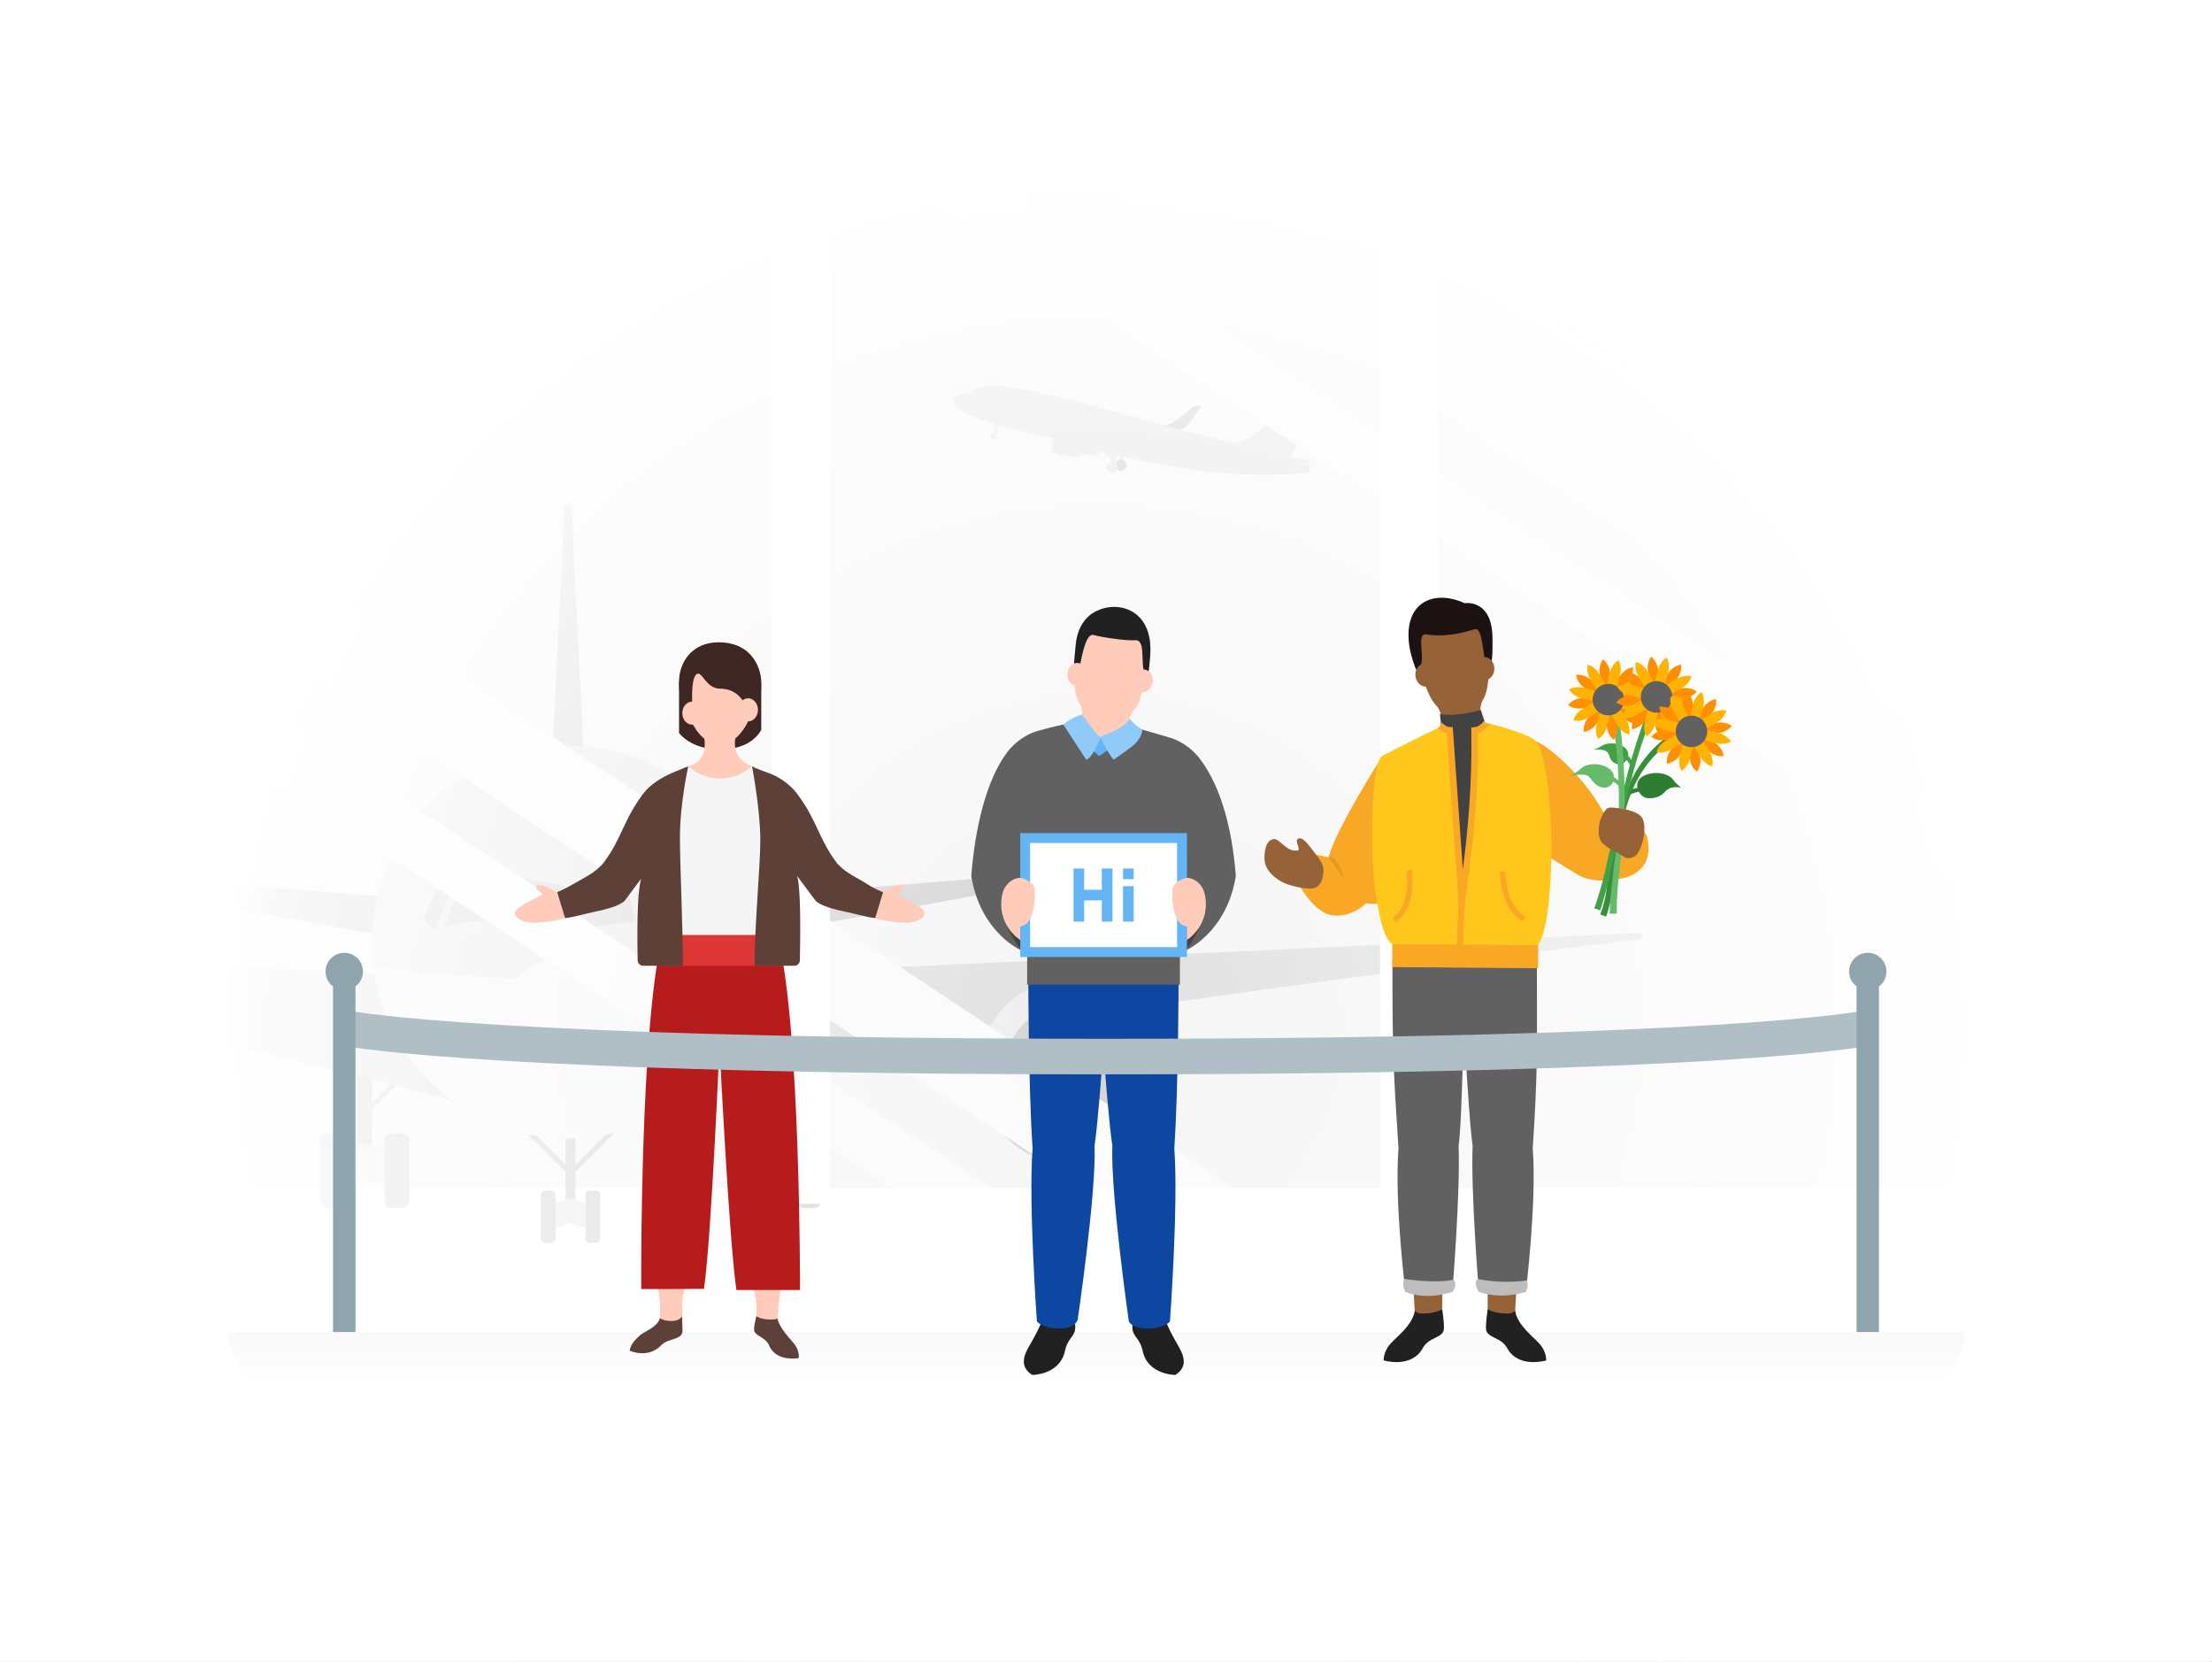 <svg width="747" height="561" viewBox="0 0 747 561" fill="none" xmlns="http://www.w3.org/2000/svg">
<rect x="0" y="0" width="747" height="561" fill="#333333" stroke="none"/>
<g clip-path="url(#clip0)">
<path d="M747 0H0V561H747V0Z" fill="white"/>
<path d="M746.65 0H-0.35V561H746.65V0Z" fill="url(#paint0_radial)"/>
<path d="M746.65 0H-0.35V561H746.65V0Z" fill="white"/>
<path d="M671.943 52.36H74.343V401.115H671.943V52.36Z" fill="#F5F5F5"/>
<path d="M194.328 381.863H190.975V407.042H194.328V381.863Z" fill="#D1D1D1"/>
<path d="M175.972 378.241L174.786 379.428L192.567 397.233L193.752 396.046L175.972 378.241Z" fill="#D1D1D1"/>
<path d="M209.326 378.244L191.546 396.049L192.731 397.236L210.511 379.431L209.326 378.244Z" fill="#D1D1D1"/>
<path d="M199.18 419.631H201.21C202.038 419.631 202.71 418.959 202.71 418.129V403.507C202.71 402.677 202.038 402.005 201.21 402.005H199.18C198.352 402.005 197.68 402.677 197.68 403.507V418.129C197.68 418.959 198.352 419.631 199.18 419.631Z" fill="#D1D1D1"/>
<path d="M184.092 419.631H186.122C186.951 419.631 187.622 418.959 187.622 418.129V403.507C187.622 402.677 186.951 402.005 186.122 402.005H184.092C183.264 402.005 182.593 402.677 182.593 403.507V418.129C182.593 418.959 183.264 419.631 184.092 419.631Z" fill="#D1D1D1"/>
<path d="M187.622 406.202L192.651 404.523L197.68 406.202V414.595L192.651 412.917L187.622 414.595V406.202Z" fill="#EAEAEA"/>
<path d="M264.737 361.719H259.708V386.898H264.737V361.719Z" fill="#D1D1D1"/>
<path d="M245.542 358.098L244.357 359.285L262.138 377.089L263.323 375.902L245.542 358.098Z" fill="#D1D1D1"/>
<path d="M271.427 407.881H274.81C276.19 407.881 277.31 406.761 277.31 405.378V385.204C277.31 383.822 276.191 382.701 274.81 382.701H271.427C270.047 382.701 268.927 383.821 268.927 385.204V405.378C268.927 406.76 270.046 407.881 271.427 407.881Z" fill="#D1D1D1"/>
<path d="M249.633 407.881H253.016C254.396 407.881 255.516 406.761 255.516 405.378V385.204C255.516 383.822 254.397 382.701 253.016 382.701H249.633C248.253 382.701 247.134 383.821 247.134 385.204V405.378C247.134 406.76 248.253 407.881 249.633 407.881Z" fill="#D1D1D1"/>
<path d="M255.516 388.437L262.221 386.059L268.927 388.437V400.327L262.221 397.949L255.516 400.327V388.437Z" fill="#EAEAEA"/>
<path d="M252.21 302.966L365.077 293.784C366.402 293.676 366.657 295.624 365.348 295.861L252.21 316.395V302.966Z" fill="#D2D2D2"/>
<path d="M193.069 171.676L197.68 266.875H185.946L190.558 171.676C190.643 169.913 192.984 169.913 193.069 171.676Z" fill="#D9D9D9"/>
<path d="M553.437 315.014L248.828 328.984C248.817 328.984 248.806 328.989 248.799 328.998L209.495 377.566C209.471 377.596 215.295 370.433 215.339 370.413C212.216 374.237 209.495 377.566 209.495 377.566C209.471 377.596 209.496 377.642 209.534 377.631C212.956 376.658 289.629 354.932 335.145 347.449C371.133 341.532 460.814 329.413 520.596 321.469C522.079 321.272 519.665 321.423 514.192 321.869C529.389 320.123 542.949 318.506 553.625 317.101C554.952 316.927 554.774 314.953 553.437 315.014Z" fill="#E0E0E0"/>
<path d="M125.659 361.718H120.63V386.897H125.659V361.718Z" fill="#D1D1D1"/>
<path d="M139.822 358.093L122.042 375.897L123.227 377.084L141.008 359.28L139.822 358.093Z" fill="#D1D1D1"/>
<path d="M113.94 407.881H110.556C109.176 407.881 108.056 406.761 108.056 405.378V385.204C108.056 383.822 109.175 382.701 110.556 382.701H113.939C115.319 382.701 116.439 383.821 116.439 385.204V405.378C116.439 406.76 115.32 407.881 113.94 407.881Z" fill="#D9D9D9"/>
<path d="M135.733 407.881H132.35C130.97 407.881 129.85 406.761 129.85 405.378V385.204C129.85 383.822 130.969 382.701 132.35 382.701H135.733C137.113 382.701 138.232 383.821 138.232 385.204V405.378C138.232 406.76 137.113 407.881 135.733 407.881Z" fill="#D1D1D1"/>
<path d="M129.85 388.436L123.145 386.059L116.439 388.436V400.327L123.145 397.949L129.85 400.327V388.436Z" fill="#EAEAEA"/>
<path d="M330.527 361.694C358.223 362.813 373.876 361.608 393.314 361.694C393.314 379.056 379.258 393.13 361.92 393.13C344.583 393.13 330.527 379.057 330.527 361.694Z" fill="#D2D2D2"/>
<path d="M330.527 361.695C330.527 344.333 344.583 330.259 361.92 330.259C379.258 330.259 393.314 344.333 393.314 361.695C393.314 366.41 379.258 369.553 361.92 369.553C344.583 369.553 330.527 366.41 330.527 361.695Z" fill="#EEEEEE"/>
<path d="M361.921 384.485C374.491 384.485 384.681 374.281 384.681 361.695C384.681 349.108 374.491 338.904 361.921 338.904C349.35 338.904 339.16 349.108 339.16 361.695C339.16 374.281 349.35 384.485 361.921 384.485Z" fill="#D4D4D4"/>
<path d="M361.92 367.196C364.955 367.196 367.415 364.733 367.415 361.694C367.415 358.656 364.955 356.193 361.92 356.193C358.886 356.193 356.426 358.656 356.426 361.694C356.426 364.733 358.886 367.196 361.92 367.196Z" fill="#B5B5B5"/>
<path d="M132.272 302.966L19.406 293.784C18.08 293.676 17.825 295.624 19.134 295.861L132.272 316.395V302.966Z" fill="#D2D2D2"/>
<path d="M135.654 328.984L-168.955 315.015C-170.292 314.953 -170.469 316.928 -169.141 317.102C-116.512 324.031 6.17 336.113 49.741 343.276C95.257 350.759 165.722 369.441 169.142 370.413C169.18 370.424 175.012 377.598 174.988 377.567L135.683 328.998C135.677 328.99 135.665 328.984 135.654 328.984Z" fill="#E0E0E0"/>
<path d="M159.98 359.199C119.747 343.253 -148.711 319.795 -136.113 321.47C-76.33 329.414 13.352 341.533 49.338 347.45C94.855 354.933 171.528 376.659 174.949 377.632C174.987 377.642 175.013 377.597 174.988 377.567C174.988 377.567 159.98 359.2 159.98 359.199Z" fill="#E0E0E0"/>
<path d="M53.956 361.694C26.26 362.813 10.606 361.608 -8.832 361.694C-8.832 379.056 5.224 393.13 22.562 393.13C39.9 393.13 53.956 379.057 53.956 361.694Z" fill="#D2D2D2"/>
<path d="M53.956 361.695C53.956 344.333 39.9 330.259 22.562 330.259C5.224 330.259 -8.832 344.333 -8.832 361.695C-8.832 366.41 5.224 369.553 22.562 369.553C39.9 369.553 53.956 366.41 53.956 361.695Z" fill="#F6F6F6"/>
<path d="M22.563 384.485C35.133 384.485 45.323 374.281 45.323 361.695C45.323 349.108 35.133 338.904 22.563 338.904C9.993 338.904 -0.197 349.108 -0.197 361.695C-0.197 374.281 9.993 384.485 22.563 384.485Z" fill="#C2C2C2"/>
<path d="M22.563 367.196C25.597 367.196 28.057 364.733 28.057 361.694C28.057 358.656 25.597 356.193 22.563 356.193C19.529 356.193 17.069 358.656 17.069 361.694C17.069 364.733 19.529 367.196 22.563 367.196Z" fill="#CCCCCC"/>
<path d="M125.596 318.074C125.596 281.454 155.242 251.768 191.813 251.768C228.383 251.768 258.03 281.455 258.03 318.074C258.03 320.917 257.851 323.719 257.504 326.466C234.803 341.11 148.71 340.507 126.126 326.511C125.777 323.748 125.596 320.932 125.596 318.074Z" fill="#E9E9E9"/>
<path d="M192.49 297.797C196.948 296.922 222.279 292.055 233.722 292.055L242.104 310.52L236.237 316.396C236.237 316.396 232.884 312.199 220.311 312.199C207.738 312.199 191.812 315.557 191.812 315.557V298.62C191.814 298.218 192.097 297.873 192.49 297.797Z" fill="#D8D8D8"/>
<path d="M191.137 297.797C186.678 296.922 161.347 292.055 149.904 292.055L141.522 310.52L147.39 316.396C147.39 316.396 150.743 312.199 163.316 312.199C175.889 312.199 191.815 315.557 191.815 315.557V298.62C191.814 298.218 191.53 297.873 191.137 297.797Z" fill="#D8D8D8"/>
<path d="M140.67 311.372L146.537 317.247C146.763 317.474 147.069 317.601 147.389 317.601C147.411 317.601 147.432 317.6 147.455 317.599C147.797 317.58 148.114 317.417 148.329 317.148C148.348 317.126 151.66 313.404 163.315 313.404C175.621 313.404 191.406 316.701 191.565 316.735C191.602 316.743 191.638 316.742 191.675 316.745C191.721 316.751 191.767 316.758 191.814 316.758C191.859 316.758 191.904 316.751 191.95 316.745C191.987 316.741 192.025 316.742 192.062 316.734C192.22 316.7 208.014 313.403 220.313 313.403C231.98 313.403 235.268 317.11 235.297 317.147C235.511 317.415 235.829 317.579 236.171 317.598C236.194 317.599 236.215 317.6 236.238 317.6C236.556 317.6 236.862 317.474 237.089 317.246L242.957 311.371C243.312 311.016 243.41 310.477 243.202 310.02L234.819 291.555C234.624 291.124 234.196 290.848 233.723 290.848C222.238 290.848 197.168 295.649 192.258 296.612H192.257C192.1 296.643 191.954 296.697 191.813 296.762C191.672 296.698 191.525 296.643 191.368 296.612H191.367C186.459 295.65 161.391 290.848 149.902 290.848C149.43 290.848 149.001 291.124 148.806 291.555L140.425 310.02C140.217 310.478 140.315 311.017 140.67 311.372ZM193.017 298.921C195.751 298.388 203.085 296.988 211.128 295.714L214.49 311.197C205.618 311.774 196.485 313.417 193.018 314.086V298.921H193.017ZM240.664 310.258L236.704 314.225L228.844 293.476C230.326 293.364 231.713 293.29 232.952 293.268L240.664 310.258ZM220.312 310.993C219.205 310.993 218.072 311.02 216.925 311.068L213.511 295.344C217.9 294.677 222.378 294.074 226.349 293.691L233.798 313.356C231.249 312.18 227.022 310.993 220.312 310.993ZM190.609 314.086C187.141 313.417 178.009 311.773 169.137 311.197L172.499 295.713C180.542 296.988 187.876 298.388 190.61 298.921V314.086H190.609ZM163.315 310.993C156.606 310.993 152.378 312.181 149.828 313.356L157.277 293.691C161.248 294.074 165.726 294.676 170.114 295.344L166.7 311.068C165.555 311.02 164.42 310.993 163.315 310.993ZM142.964 310.258L150.675 293.267C151.915 293.289 153.301 293.364 154.783 293.475L146.924 314.224L142.964 310.258Z" fill="#EAEAEA"/>
<path d="M191.814 330.664C228.385 330.664 257.506 326.466 257.506 326.466C253.386 359.124 225.545 384.379 191.814 384.379C158.098 384.379 130.267 359.147 126.127 326.511C126.127 326.511 155.242 330.664 191.814 330.664Z" fill="#F5F5F5"/>
<path d="M167.505 347.45C167.505 334.007 178.388 323.11 191.813 323.11C205.237 323.11 216.12 334.007 216.12 347.45C216.12 360.892 205.237 371.79 191.813 371.79C180.173 371.79 170.443 363.596 168.062 352.655C167.698 350.978 167.505 349.237 167.505 347.45Z" fill="#F5F5F5"/>
<path d="M405.768 137.116L401.074 143.509C400.784 143.902 400.406 144.222 399.969 144.44L394.087 147.379L390.61 145.028L388.793 143.024C388.793 143.024 392.943 144.732 396.486 142.428C398.843 140.895 401.144 138.907 402.42 137.748C403.086 137.144 403.982 136.866 404.872 136.991L405.768 137.116Z" fill="#C4C4C4"/>
<path d="M435.635 154.585L445.399 135.785L440.802 135.143C439.843 135.009 438.87 135.258 438.092 135.835L422.254 147.6C420.03 149.252 417.184 149.818 414.499 149.139C408.639 147.657 397.385 144.766 384.974 141.337C361.327 134.805 333.808 127.216 329.447 131.297L327.344 132.649C327.344 132.649 322.385 132.85 322.088 134.986C321.79 137.122 322.126 140.745 355.59 148.012L355.009 152.182C355.009 152.182 356.449 154.482 365.105 154.214L365.379 153.359L370.872 153.777L371.297 152.398L373.033 152.757C373.033 152.757 372.998 153.568 373.738 153.827C374.478 154.086 375.039 154.242 375.039 154.242L375.213 156.329L376.336 157.184L376.803 153.828L378.165 154.096L378.257 155.664L378.981 155.765L379.525 154.364C379.525 154.364 399.422 158.529 411.333 159.586C429.226 161.173 442.087 159.547 442.087 159.547L442.429 157.09L440.737 156.627L442.585 155.974C442.585 155.975 440.489 154.503 435.635 154.585Z" fill="#E0E0E0"/>
<path d="M378.483 158.918C379.531 158.918 380.381 158.068 380.381 157.018C380.381 155.969 379.531 155.118 378.483 155.118C377.435 155.118 376.586 155.969 376.586 157.018C376.586 158.068 377.435 158.918 378.483 158.918Z" fill="#C4C4C4"/>
<path d="M335.524 148.4C336.098 148.4 336.563 147.935 336.563 147.361C336.563 146.786 336.098 146.321 335.524 146.321C334.951 146.321 334.486 146.786 334.486 147.361C334.486 147.935 334.951 148.4 335.524 148.4Z" fill="#E0E0E0"/>
<path d="M335.35 146.967L335.956 147.052L338.151 142.441L337.545 142.357L335.35 146.967Z" fill="#E0E0E0"/>
<path d="M335.727 144.971L335.482 145.501L336.94 146.202L337.2 145.679L335.727 144.971Z" fill="#E0E0E0"/>
<path d="M336.283 145.007L336.889 145.092L336.018 142.142L335.412 142.058L336.283 145.007Z" fill="#E0E0E0"/>
<path d="M375.579 159.705C376.626 159.705 377.476 158.854 377.476 157.805C377.476 156.755 376.626 155.905 375.579 155.905C374.531 155.905 373.681 156.755 373.681 157.805C373.681 158.854 374.531 159.705 375.579 159.705Z" fill="#E0E0E0"/>
<path d="M671.943 205.653V261.725L357.457 53.145L357.979 52.36H440.803L671.943 205.653Z" fill="#FAFAFA"/>
<path d="M671.943 282.763L323.841 52.36H289.983L671.943 305.175V282.763Z" fill="#FAFAFA"/>
<path d="M416.619 401.115H365.851L74.343 207.991V174.359L416.619 401.115Z" fill="#FAFAFA"/>
<path d="M334.72 401.115H300.807L74.343 251.459V229.047L334.72 401.115Z" fill="#FAFAFA"/>
<path d="M280.235 47.032H260.626V406.444H280.235V47.032Z" fill="white"/>
<path d="M485.66 47.032H466.051V406.444H485.66V47.032Z" fill="white"/>
<path d="M747 -0.234H0V560.766H747V-0.234Z" fill="url(#paint1_radial)"/>
<path opacity="0.2" d="M663.546 449.735C663.546 460.062 655.174 468.435 644.847 468.435H95.85C85.523 468.435 77.151 460.063 77.151 449.735H663.546Z" fill="url(#paint2_linear)"/>
<path d="M376.374 204.921C376.374 204.921 364.576 204.28 363.265 217.752C361.954 231.225 363.07 235.037 364.667 237.655C365.509 239.036 365.656 240.788 365.083 242.301C364.399 244.108 359.097 244.627 359.097 244.627C355.765 250.187 370.004 259.354 370.004 259.354L385.752 254.636L381.331 245.041C380.97 243.685 381.481 241.424 382.426 240.388C383.638 239.062 384.814 237.251 385.346 234.91C386.657 229.137 388.162 224.832 388.422 221.438C389.372 209.078 382.152 204.915 376.374 204.921Z" fill="#FFCCBC"/>
<path d="M374.877 254.177C374.877 254.177 373.618 255.631 371.17 256.401L368.992 254.423L371.604 248.869L374.877 254.177Z" fill="#64B5F6"/>
<path d="M349.137 411.122C349.137 425.147 351.938 435.549 351.938 440.736C351.938 441.671 351.938 443.541 351.938 443.541V445.411H359.408V440.736C359.408 435.762 364.077 423.321 364.077 413.153" fill="#FFCCBC"/>
<path d="M348.899 452.13C346.964 455.578 345.753 457.382 345.753 459.737C345.753 462.779 348.646 464.227 348.646 464.227C348.646 464.227 357.906 464.227 359.642 456.114C360.64 451.449 363.115 451.479 363.115 448.001C363.115 445.9 361.957 442.206 361.957 442.206C361.957 442.206 360.799 443.366 356.17 443.366C352.697 443.366 352.697 442.206 352.697 442.206C352.697 442.206 353.096 444.657 348.899 452.13Z" fill="#212121"/>
<path d="M395.32 411.122C395.32 425.147 392.52 435.549 392.52 440.736C392.52 441.671 392.52 443.541 392.52 443.541V445.411H385.05V440.736C385.05 435.762 380.381 423.321 380.381 413.153" fill="#FFCCBC"/>
<path d="M396.615 452.13C398.551 455.578 399.762 457.382 399.762 459.737C399.762 462.779 396.868 464.227 396.868 464.227C396.868 464.227 387.608 464.227 385.872 456.114C384.874 451.449 382.4 451.479 382.4 448.001C382.4 445.9 383.557 442.206 383.557 442.206C383.557 442.206 384.715 443.366 389.345 443.366C392.817 443.366 392.817 442.206 392.817 442.206C392.817 442.206 392.419 444.657 396.615 452.13Z" fill="#212121"/>
<path d="M398.003 330.978L372.781 331.023H372.636H372.492L347.27 330.978C347.27 330.978 347.27 366.387 348.714 387.739C347.27 406.011 350.168 446.19 350.168 446.19C350.168 446.19 352.073 448.566 357.626 448.566C363.179 448.566 363.929 445.644 363.929 445.644C363.929 445.644 370.27 402.675 369.627 386.861C370.702 379.933 372.077 361.061 372.582 354.695C373.125 361.132 374.574 379.958 375.646 386.861C375.001 402.675 381.203 446.112 381.203 446.112C381.203 446.112 382.07 448.566 387.623 448.566C393.176 448.566 395.103 446.19 395.103 446.19C395.103 446.19 398.002 406.011 396.558 387.739C398.003 366.387 398.003 330.978 398.003 330.978Z" fill="#0D47A1"/>
<path d="M376.374 204.921C376.374 204.921 364.576 204.28 363.265 217.752C362.963 220.862 362.73 223.457 362.572 225.642C362.35 228.678 364.096 227.629 364.702 224.661C365.632 220.106 366.928 213.666 369.381 214.407C371.779 215.131 380.494 216.43 383.263 216.167C386.687 215.843 385.378 222.199 386.18 226.049C386.573 227.932 387.565 229.157 387.658 228.532C388.068 225.772 388.268 223.446 388.422 221.439C389.372 209.078 382.152 204.915 376.374 204.921Z" fill="#212121"/>
<path d="M389.26 230.539C389.668 228.428 388.534 226.434 386.727 226.084C384.921 225.734 383.126 227.161 382.718 229.271C382.31 231.382 383.444 233.377 385.25 233.727C387.057 234.077 388.852 232.65 389.26 230.539Z" fill="#FFCCBC"/>
<path d="M363.749 231.606C365.589 231.606 367.08 229.863 367.08 227.714C367.08 225.564 365.589 223.821 363.749 223.821C361.909 223.821 360.417 225.564 360.417 227.714C360.417 229.863 361.909 231.606 363.749 231.606Z" fill="#FFCCBC"/>
<path d="M345.026 300.218L351.817 308.286L345.026 320.947C345.026 320.947 338.074 314.325 336.408 311.622C334.533 308.58 336.755 300.218 345.026 300.218Z" fill="#424242"/>
<path d="M400.322 300.218L393.531 308.286L400.322 320.947C400.322 320.947 407.274 314.326 408.94 311.622C410.815 308.58 408.593 300.218 400.322 300.218Z" fill="#424242"/>
<path d="M405.131 256.101C403.077 253.399 399.356 250.285 395.135 249.073C390.592 247.771 381.331 245.041 381.331 245.041C381.331 245.041 380.139 249.484 371.17 255.289C367.645 252.264 359.097 244.627 359.097 244.627C359.097 244.627 354.756 245.547 350.213 246.848C345.993 248.061 342.273 251.175 340.217 253.877C332.932 263.43 329.223 280.022 328.001 295.769C331.133 315.098 345.026 320.947 345.026 320.947C345.026 320.947 331.699 305.033 345.026 300.218L346.881 285.772V332.479H372.121H398.467V285.772L400.321 300.218C413.648 305.033 400.321 320.947 400.321 320.947C400.321 320.947 414.214 315.098 417.346 295.769C416.126 280.022 412.416 265.654 405.131 256.101Z" fill="#616161"/>
<path d="M400.837 281.29H344.537V323.112H400.837V281.29Z" fill="#64B5F6"/>
<path d="M397.505 284.626H347.869V319.776H397.505V284.626Z" fill="white"/>
<path d="M338.503 301.862C339.046 299.288 340.954 297.132 343.507 296.508C343.772 296.444 344.018 296.405 344.23 296.405C345.711 296.405 349.227 297.888 349.413 300.298C349.598 302.707 349.72 311.993 344.537 312.827V317.368C344.537 317.368 336.286 312.359 338.503 301.862Z" fill="#FFCCBC"/>
<path d="M406.845 301.862C406.302 299.288 404.394 297.132 401.841 296.508C401.576 296.444 401.33 296.405 401.118 296.405C399.637 296.405 396.121 297.888 395.935 300.298C395.749 302.707 395.628 311.993 400.811 312.827V317.368C400.811 317.368 409.062 312.359 406.845 301.862Z" fill="#FFCCBC"/>
<path d="M377.454 246.194C376.031 247.08 374.778 247.204 371.604 248.868C372.639 251.348 374.352 254.399 376.038 256.491C376.038 256.491 377.689 255.471 382.184 252.095C385.696 249.457 385.773 246.346 385.773 246.346C385.773 246.346 383.539 245.174 381.404 242.565C381.405 242.567 381.619 243.599 377.454 246.194Z" fill="#90CAF9"/>
<path d="M371.603 248.869C371.603 248.869 369.274 255.721 366.826 256.492C366.826 256.492 361.812 248.893 359.096 244.628C361.812 242.164 365.338 241.294 365.338 241.294C366.822 242.867 369.974 248.018 371.603 248.869Z" fill="#90CAF9"/>
<path d="M366.118 293.232H362.535V311.17H366.118V293.232Z" fill="#64B5F6"/>
<path d="M375.672 293.232H372.089V311.17H375.672V293.232Z" fill="#64B5F6"/>
<path d="M382.837 299.211H379.255V311.17H382.837V299.211Z" fill="#64B5F6"/>
<path d="M382.837 293.232H379.255V296.82H382.837V293.232Z" fill="#64B5F6"/>
<path d="M373.283 300.407H364.923V303.995H373.283V300.407Z" fill="#64B5F6"/>
<path d="M263.48 325.135H222.909V347.383H263.48V325.135Z" fill="#64B5F6"/>
<path d="M220.104 410.889C220.104 424.914 222.904 436.251 222.904 441.437C222.904 442.372 222.904 444.242 222.904 444.242L222.582 447.105L230.374 446.112V440.502C230.374 435.529 235.043 423.088 235.043 412.919" fill="#FFCCBC"/>
<path d="M219.75 448.594C216.777 450.507 217.031 449.824 214.742 452.161C212.72 454.226 212.66 456.049 212.66 456.049C212.66 456.049 218.887 458.92 223.415 454.102C225.617 451.758 230.662 452.489 230.479 449.189C230.351 446.863 230.373 444.32 230.373 444.32C230.373 444.32 229.896 445.906 226.93 446.019C224.537 446.111 222.808 445.09 222.808 445.09C222.808 445.09 222.697 446.698 219.75 448.594Z" fill="#5D4037"/>
<path d="M265.691 410.816C265.691 424.841 263.657 433.977 262.968 440.424C262.869 441.354 262.606 445.138 262.606 445.138L261.061 451.372L255.433 444.36L255.458 441.087C255.458 436.114 250.79 422.738 250.79 412.57" fill="#FFCCBC"/>
<path d="M265.224 450.163C267.056 452.545 268.288 453.486 269.077 455.11C269.974 456.955 269.753 458.508 269.753 458.508C269.753 458.508 262.205 460.056 259.724 454.266C258.407 451.195 254.645 451.191 254.645 448.788C254.645 447.337 255.434 444.359 255.434 444.359C255.434 444.359 256.816 445.511 260.12 445.511C262.597 445.511 262.607 445.138 262.607 445.138C262.607 445.138 262.547 446.685 265.224 450.163Z" fill="#5D4037"/>
<path d="M248.692 435.55C246.16 418.457 242.972 352.545 242.972 352.545C242.972 352.545 240.262 418.073 237.73 435.166L216.552 435.242C216.552 435.242 216.027 345.264 223.901 315.512H262.488C270.363 345.265 270.166 435.55 270.166 435.55H248.692Z" fill="#B71C1C"/>
<path d="M263.48 297.756H222.909V326.071H263.48V297.756Z" fill="#DD3636"/>
<path d="M257.077 230.213V246.363C257.077 246.363 254.301 253.048 243.195 253.048C233.2 253.048 229.313 247.475 229.313 247.475V230.213" fill="#3E2723"/>
<path d="M255.967 231.203C255.967 237.22 251.473 251.342 243.139 251.342C234.255 251.342 230.423 237.22 230.423 231.203C230.423 225.186 236.142 220.308 243.195 220.308C250.249 220.308 255.967 225.186 255.967 231.203Z" fill="#FFCCBC"/>
<path d="M253.974 258.743C245.835 255.506 248.638 248.019 248.638 248.019H237.587C237.587 248.019 240.143 256.71 232.417 258.743C232.417 258.743 236.882 278.033 243.751 278.033C250.619 278.033 253.974 258.743 253.974 258.743Z" fill="#FFCCBC"/>
<path d="M242.64 216.868C233.755 216.868 229.312 223.54 229.312 230.213C229.312 237.285 231.677 241.334 231.677 241.334C231.677 240.556 233.149 239.583 233.754 236.885C233.754 236.885 233.335 228.936 235.237 227.61C237.1 226.311 238.29 232.51 243.194 232.51C250.118 232.51 251.963 238.864 251.963 238.864L252.635 235.773C255.806 236.781 255.827 240.024 255.827 240.777C255.827 240.777 257.077 237.579 257.077 230.213C257.077 226.877 254.856 216.868 242.64 216.868Z" fill="#3E2723"/>
<path d="M233.755 244.67C235.595 244.67 237.087 242.927 237.087 240.778C237.087 238.628 235.595 236.885 233.755 236.885C231.915 236.885 230.423 238.628 230.423 240.778C230.423 242.927 231.915 244.67 233.755 244.67Z" fill="#FFCCBC"/>
<path d="M298.219 301.232C298.219 301.232 304.028 297.675 304.923 298.962C305.664 300.028 303.669 301.193 303.044 301.819C302.419 302.445 312.667 305.866 312.205 308.439C311.784 310.78 308.443 311.699 304.847 311.519C301.477 311.349 297.237 310.772 295.553 309.988C294.35 309.427 298.219 301.232 298.219 301.232Z" fill="#FFCCBC"/>
<path d="M187.935 301.232C187.935 301.232 182.126 297.675 181.232 298.962C180.49 300.028 182.486 301.193 183.11 301.819C183.735 302.445 173.487 305.866 173.949 308.439C174.37 310.78 177.711 311.699 181.307 311.519C184.677 311.349 188.917 310.772 190.601 309.988C191.804 309.427 187.935 301.232 187.935 301.232Z" fill="#FFCCBC"/>
<path d="M253.966 258.744C247.831 264.222 238.557 264.222 232.423 258.744L232.421 258.742L221.665 283.895L224.951 315.665H257.703L263.48 285.41L253.968 258.743C253.968 258.742 253.968 258.742 253.966 258.744Z" fill="#F5F5F5"/>
<path d="M252.635 243.558C254.475 243.558 255.966 241.816 255.966 239.666C255.966 237.516 254.475 235.773 252.635 235.773C250.795 235.773 249.303 237.516 249.303 239.666C249.303 241.816 250.795 243.558 252.635 243.558Z" fill="#FFCCBC"/>
<path d="M232.416 258.744C232.416 258.744 229.619 271.313 229.619 282.67C229.619 293.147 230.711 314.764 230.581 326.07H217.206C216.188 326.07 215.357 325.25 215.338 324.23C214.742 293.566 217.373 295.515 217.373 295.515L210.859 304.261C207.485 306.866 201.748 307.472 196.211 308.918C194.365 309.399 192.541 309.767 190.834 309.986L188.168 301.23C188.168 301.23 190.77 300.132 193.257 298.679C197.425 296.245 200.356 295.071 203.495 291.727C209.958 283.43 210.337 277.002 217.411 267.716C219.41 265.091 223.196 262.565 227.117 260.887C231.257 259.119 232.416 258.744 232.416 258.744Z" fill="#5D4037"/>
<path d="M253.974 258.744C253.974 258.744 256.77 273.36 256.77 283.727C256.77 292.407 254.638 314.764 254.883 326.07H268.252C269.269 326.07 270.099 325.252 270.12 324.233C270.727 294.861 268.879 295.339 268.879 295.339L275.53 304.262C278.904 306.867 284.641 307.473 290.178 308.919C292.024 309.4 293.848 309.767 295.554 309.987L298.22 301.231C298.22 301.231 295.439 300.184 292.904 298.533C289.563 296.356 285.963 294.997 282.894 291.729C276.43 283.432 276.052 277.004 268.978 267.718C266.979 265.093 263.305 262.273 259.272 260.889C255.534 259.607 253.974 258.744 253.974 258.744Z" fill="#5D4037"/>
<path d="M477.836 443.913H487.051V430.783H477.076L477.836 443.913Z" fill="#966338"/>
<path d="M474.001 449.255C471.393 452.065 469.715 453.114 468.521 455.081C467.163 457.32 467.261 459.319 467.261 459.319C467.261 459.319 476.667 462.181 480.505 455.121C482.541 451.374 487.321 451.816 487.605 448.764C487.777 446.921 487.051 442.049 487.051 442.049C487.051 442.049 484.835 443.509 480.324 443.509C478.328 443.509 477.753 442.486 477.753 442.486C477.745 442.487 477.808 445.154 474.001 449.255Z" fill="#212121"/>
<path d="M549.704 296.056C545.14 297.546 537.577 298.201 532.734 295.299C528.136 292.541 522.738 289.105 522.738 289.105C524.337 273.753 521.918 256.172 518.296 250.182C521.286 250.671 535.932 262.103 542.907 277.072C548.149 277.65 555.256 278.796 556.189 282.455C558.511 291.574 552.925 294.988 549.704 296.056Z" fill="#F9A825"/>
<path d="M466.625 255.595C466.625 255.595 450.906 280.288 448.686 289.463L440.911 287.795C440.911 287.795 448.13 292.938 445.909 297.525C443.687 302.113 437.996 297.525 437.996 297.525C437.996 297.525 443.41 308.369 450.074 309.063C456.737 309.758 461.319 305.032 461.319 305.032C461.319 305.032 467.011 306.143 471.315 302.669C475.617 299.194 466.625 255.595 466.625 255.595Z" fill="#F9A825"/>
<path d="M448.798 289.022C448.757 289.172 448.719 289.32 448.685 289.463L453.689 296.567C453.689 296.567 452.829 290.084 448.798 289.022Z" fill="#E39922"/>
<path d="M489.806 206.304C489.806 206.304 502.52 202.269 502.915 215.798C503.319 229.653 502.217 234.005 500.62 236.623C499.778 238.004 499.283 242.552 501.634 244.191C503.218 245.295 511.5 253.353 511.5 253.353C514.832 258.914 496.28 259.354 496.28 259.354L479.107 252.765C479.107 252.765 485.072 247.389 486.511 245.158C487.714 243.294 486.258 239.588 485.312 238.552C484.1 237.225 483.368 236.357 481.945 232.957C479.659 227.497 478.018 222.879 477.757 219.485C476.808 207.125 484.027 206.299 489.806 206.304Z" fill="#966338"/>
<path d="M511.603 443.913H502.388V430.783H512.364L511.603 443.913Z" fill="#966338"/>
<path d="M470.221 324.306L494.385 319.902L519.015 324.306C519.015 354.155 519.378 360.851 517.613 387.739C519.015 406.011 515.266 436.181 515.266 436.181C515.266 436.181 512.602 434.647 507.211 434.647C501.82 434.647 499.415 436.181 499.415 436.181C499.415 436.181 496.682 402.675 497.308 386.86C496.263 379.933 494.928 355.5 494.438 349.134C493.912 355.57 493.615 379.957 492.574 386.86C493.199 402.674 490.466 436.181 490.466 436.181C490.466 436.181 488.062 434.647 482.67 434.647C477.279 434.647 474.615 436.181 474.615 436.181C474.615 436.181 470.867 406.011 472.268 387.739C470.502 360.851 470.221 354.154 470.221 324.306Z" fill="#616161"/>
<path d="M494.63 203.663C494.63 203.663 504.064 202.032 504.025 215.798C504.017 218.923 504.089 221.868 503.609 223.688C502.832 226.63 502.084 225.674 501.478 222.707C500.548 218.152 500.362 211.712 497.91 212.453C495.512 213.177 488.974 215.344 481.807 214.213C478.409 213.677 480.802 220.245 480.001 224.095C479.609 225.978 478.866 227.109 478.524 226.578C477.674 225.259 476.499 221.185 476.134 219.205C473.273 203.72 483.758 198.694 494.63 203.663Z" fill="#1B1211"/>
<path d="M482.06 231.798C483.867 231.448 485 229.453 484.593 227.343C484.185 225.232 482.39 223.805 480.583 224.155C478.777 224.505 477.643 226.5 478.051 228.61C478.458 230.721 480.254 232.148 482.06 231.798Z" fill="#966338"/>
<path d="M501.32 229.653C503.16 229.653 504.652 227.91 504.652 225.76C504.652 223.611 503.16 221.868 501.32 221.868C499.48 221.868 497.989 223.611 497.989 225.76C497.989 227.91 499.48 229.653 501.32 229.653Z" fill="#966338"/>
<path d="M515.438 449.255C518.046 452.065 519.724 453.114 520.919 455.081C522.276 457.32 522.179 459.319 522.179 459.319C522.179 459.319 512.773 462.181 508.935 455.121C506.898 451.374 502.119 451.816 501.835 448.764C501.663 446.921 502.388 442.049 502.388 442.049C502.388 442.049 504.605 443.509 509.116 443.509C511.111 443.509 511.687 442.486 511.687 442.486C511.695 442.487 511.632 445.154 515.438 449.255Z" fill="#212121"/>
<path d="M501.637 244.187C501.637 244.187 501.581 244.933 501.481 246.267C500.648 256.954 496.805 305.364 494.939 310.99C494.939 310.99 494.761 310.412 494.462 309.356C494.006 307.754 493.251 305.063 492.34 301.671C488.042 285.457 480.39 253.129 485.732 245.955C485.954 245.633 486.22 245.366 486.51 245.155L486.544 243.654L486.252 241.057C489.529 241.78 494.882 241.113 500.09 239.723L501.248 243.309L501.637 244.187Z" fill="#424242"/>
<path d="M523.935 286.215C523.892 295.979 523.16 313.69 519.406 319.131V324.692L470.218 324.303V318.743C466.427 317.026 464.542 302.128 463.988 296.757C462.821 285.258 463.052 257.087 466.965 255.098C471.555 252.765 476.423 250.209 485.589 245.824C485.928 245.661 486.2 245.39 486.511 245.156C486.511 245.156 487.521 246.602 489.565 246.59L493.663 304.463C493.663 304.463 498.728 289.75 497.984 246.646C500.904 246.412 501.637 244.188 501.637 244.188C501.637 244.188 502.237 244.265 503.203 244.41C506.169 244.855 518.543 248.834 518.297 250.182C521.286 250.672 524.007 270.147 523.935 286.215Z" fill="#FFC71C"/>
<path d="M503.203 244.41C502.826 244.933 502.248 245.633 501.482 246.267C500.815 246.812 500.016 247.301 499.105 247.557C499.427 270.622 496.74 290.15 495.129 301.871L494.762 304.573L494.463 309.355L493.874 323.256L491.664 323.267C491.664 323.267 492.249 312.946 492.542 304.428L492.342 301.669L488.521 247.555C487.432 247.266 486.456 246.576 485.734 245.954C485.679 245.898 485.634 245.865 485.589 245.82C485.9 245.609 486.2 245.386 486.511 245.152L486.544 243.651C487.211 244.351 488.521 245.519 489.554 245.475H490.598L494.007 293.583C495.562 281.484 497.195 265.459 496.873 246.654L496.85 245.609L497.894 245.531C499.405 245.409 500.604 244.152 501.248 243.307L501.637 244.186C501.637 244.187 502.237 244.266 503.203 244.41Z" fill="#F9A825"/>
<path d="M514.426 311.076C506.584 307.298 506.493 294.773 506.493 294.242L508.361 294.241C508.361 294.36 508.453 306.124 515.236 309.39L514.426 311.076Z" fill="#F9A825"/>
<path d="M471.356 311.454L470.317 309.9C476.568 305.704 474.995 294.046 474.977 293.929L476.826 293.665C476.901 294.191 478.585 306.601 471.356 311.454Z" fill="#F9A825"/>
<path d="M470.218 318.742V326.526L519.407 326.916V319.131" fill="#F9A825"/>
<path d="M444.445 288.553C446.53 291.23 447.266 292.811 446.834 295.304C446.53 297.059 445.866 300.217 442.118 300.028C439.725 299.906 436.764 299.359 433.955 298.251C432.474 297.667 427.657 294.993 427.112 290.864C426.797 288.481 427.181 283.306 430.38 283.306C432.263 283.306 434.581 287.81 438.219 287.118C439.543 286.867 436.941 283.87 438.396 283.161C440.03 282.364 442.034 285.457 444.445 288.553Z" fill="#966338"/>
<path d="M490.466 436.181C490.466 436.181 482.169 439.263 474.615 436.181C473.24 433.888 474.22 431.8 474.22 431.8C474.22 431.8 484.287 433.464 490.921 432.074C492.442 433.818 490.466 436.181 490.466 436.181Z" fill="#BDBDBD"/>
<path d="M515.267 436.181C506.123 438.984 499.415 436.181 499.415 436.181C499.415 436.181 497.426 433.476 498.932 431.8C507.982 433.653 515.618 432.322 515.618 432.322C515.618 432.322 516.465 433.98 515.267 436.181Z" fill="#BDBDBD"/>
<path d="M550.727 259.034L552.025 258.663C551.118 255.49 547.799 253.71 547.658 253.637L547.029 254.832C547.058 254.847 549.981 256.424 550.727 259.034Z" fill="#43A047"/>
<path d="M538.027 253.122C538.027 253.122 539.45 252.79 540.973 251.796C542.496 250.802 546.166 250.471 548.647 252.362C551.173 254.288 549.356 258.024 546.972 258.024C544.58 258.024 543.72 256.238 543.388 255.045C543.058 253.852 542.363 252.791 538.027 253.122Z" fill="#43A047"/>
<path d="M567.789 265.972C567.789 265.972 565.984 264.693 565.038 263.271C563.392 260.796 557.7 260.126 554.476 262.325C551.193 264.563 553.564 269.348 556.542 269.507C559.53 269.666 561.274 268.467 562.291 267.299C563.462 265.955 565.452 265.414 567.789 265.972Z" fill="#2E7D32"/>
<path d="M549.834 268.951L548.566 268.487C549.299 266.478 553.422 265.884 554.241 265.785L554.403 267.127C552.756 267.326 550.164 268.045 549.834 268.951Z" fill="#2E7D32"/>
<path d="M570.951 247.146C569.674 247.509 568.266 248.139 566.984 248.811C565.686 249.503 564.433 250.292 563.238 251.165C560.858 252.926 558.704 255.011 556.847 257.34C553.098 261.991 550.557 267.562 548.98 273.361C547.507 279.233 546.237 285.232 545.388 291.231C544.967 294.242 544.754 297.249 544.43 300.332C544.145 303.431 543.4 306.54 542.428 309.48L540.416 308.786C541.436 305.95 542.211 303.098 542.567 300.11C542.924 297.119 543.19 294.026 543.658 290.985C544.57 284.882 545.849 278.906 547.338 272.918C548.904 266.92 551.536 261.134 555.372 256.174C557.277 253.689 559.516 251.453 562.002 249.523C563.244 248.555 564.555 247.672 565.929 246.884C567.331 246.105 568.696 245.416 570.343 244.889L570.951 247.146Z" fill="#388E3C"/>
<path d="M561.827 234.074C560.256 236.645 558.896 239.598 557.667 242.496C556.455 245.428 555.346 248.413 554.339 251.434C552.333 257.483 550.703 263.651 549.248 269.878C547.798 276.112 546.401 282.353 545.104 288.627C543.793 294.884 542.462 301.23 540.391 307.366L538.38 306.672C539.449 303.681 540.382 300.654 541.19 297.579C541.985 294.499 542.67 291.376 543.369 288.252C544.76 282 546.116 275.729 547.601 269.492C549.054 263.246 550.631 256.998 552.592 250.865C553.551 247.791 554.616 244.746 555.791 241.736C556.979 238.708 558.184 235.769 559.86 232.817L561.827 234.074Z" fill="#43A047"/>
<path d="M545.53 235.179C545.892 236.787 546.168 238.327 546.429 239.9C546.691 241.467 546.904 243.036 547.114 244.604C547.53 247.741 547.84 250.886 548.063 254.034C548.567 260.328 548.681 266.635 548.593 272.941C548.499 279.249 547.967 285.556 547.149 291.814C546.362 298.067 545.95 302.409 545.979 308.507H543.566C543.626 305.272 544.696 294.661 545.149 291.566C545.614 288.473 545.96 285.37 546.205 282.258C546.47 279.148 546.599 276.028 546.673 272.907C546.684 271.345 546.735 269.785 546.692 268.223L546.657 265.879L546.579 263.537C546.47 260.415 546.283 257.296 545.995 254.187C545.704 251.078 545.326 247.978 544.844 244.895C544.597 243.355 544.321 241.82 544.012 240.295C543.71 238.777 543.366 237.232 542.963 235.786L545.53 235.179Z" fill="#66BB6A"/>
<path d="M529.803 262.098C529.803 262.098 532.417 260.923 533.929 259.468C535.905 257.569 540.694 257.438 543.556 259.621C546.471 261.843 544.702 265.932 541.951 265.932C539.191 265.932 537.825 263.735 536.945 262.609C535.933 261.314 534.19 261.201 529.803 262.098Z" fill="#66BB6A"/>
<path d="M548.301 266.282L546.951 266.252C546.976 265.118 544.68 263.723 543.563 263.225L544.112 261.991C544.547 262.184 548.353 263.951 548.301 266.282Z" fill="#66BB6A"/>
<path d="M543.648 226.768C543.27 223.961 541.326 222.614 541.326 222.614C541.326 222.614 539.811 224.458 540.185 227.235L540.938 232.83L544.402 232.363L543.648 226.768Z" fill="#FF8F00"/>
<path d="M542.666 245.663C543.044 248.47 544.988 249.816 544.988 249.816C544.988 249.816 546.502 247.972 546.129 245.195L545.375 239.6L541.912 240.068L542.666 245.663Z" fill="#FF8F00"/>
<path d="M536.832 229.188C534.583 227.471 532.257 227.895 532.257 227.895C532.257 227.895 532.488 230.271 534.714 231.97L539.198 235.393L541.316 232.61L536.832 229.188Z" fill="#FF8F00"/>
<path d="M549.481 243.243C551.73 244.961 554.056 244.536 554.056 244.536C554.056 244.536 553.826 242.16 551.6 240.462L547.116 237.038L544.997 239.821L549.481 243.243Z" fill="#FF8F00"/>
<path d="M536.139 242.548C534.423 244.801 534.847 247.13 534.847 247.13C534.847 247.13 537.22 246.899 538.917 244.67L542.335 240.18L539.556 238.059L536.139 242.548Z" fill="#FF8F00"/>
<path d="M550.175 229.883C551.89 227.63 551.466 225.301 551.466 225.301C551.466 225.301 549.094 225.532 547.397 227.761L543.979 232.251L546.757 234.373L550.175 229.883Z" fill="#FF8F00"/>
<path d="M533.722 235.724C530.919 236.103 529.574 238.049 529.574 238.049C529.574 238.049 531.416 239.566 534.189 239.192L539.777 238.437L539.31 234.969L533.722 235.724Z" fill="#FF8F00"/>
<path d="M552.591 236.708C555.394 236.329 556.739 234.382 556.739 234.382C556.739 234.382 554.898 232.866 552.124 233.24L546.537 233.994L547.004 237.462L552.591 236.708Z" fill="#FF8F00"/>
<path d="M547.149 227.643C547.851 224.898 546.552 222.92 546.552 222.92C546.552 222.92 544.457 224.061 543.764 226.775L542.367 232.245L545.752 233.112L547.149 227.643Z" fill="#FFB300"/>
<path d="M539.164 244.79C538.464 247.534 539.762 249.512 539.762 249.512C539.762 249.512 541.856 248.372 542.55 245.657L543.947 240.188L540.562 239.321L539.164 244.79Z" fill="#FFB300"/>
<path d="M539.926 227.327C538.483 224.89 536.169 224.41 536.169 224.41C536.169 224.41 535.493 226.7 536.92 229.111L539.795 233.967L542.801 232.183L539.926 227.327Z" fill="#FFB300"/>
<path d="M546.387 245.105C547.83 247.541 550.145 248.021 550.145 248.021C550.145 248.021 550.821 245.731 549.393 243.321L546.518 238.464L543.512 240.248L546.387 245.105Z" fill="#FFB300"/>
<path d="M534.28 239.451C531.846 240.895 531.367 243.213 531.367 243.213C531.367 243.213 533.654 243.89 536.061 242.461L540.911 239.582L539.129 236.572L534.28 239.451Z" fill="#FFB300"/>
<path d="M552.034 232.981C554.467 231.536 554.946 229.218 554.946 229.218C554.946 229.218 552.66 228.541 550.252 229.971L545.402 232.85L547.184 235.859L552.034 232.981Z" fill="#FFB300"/>
<path d="M534.595 232.218C531.855 231.515 529.879 232.816 529.879 232.816C529.879 232.816 531.018 234.913 533.729 235.608L539.191 237.007L540.057 233.616L534.595 232.218Z" fill="#FFB300"/>
<path d="M551.719 240.214C554.46 240.916 556.436 239.615 556.436 239.615C556.436 239.615 555.296 237.518 552.586 236.823L547.123 235.425L546.258 238.815L551.719 240.214Z" fill="#FFB300"/>
<path d="M543.157 241.541C546.094 241.541 548.474 239.157 548.474 236.216C548.474 233.275 546.094 230.891 543.157 230.891C540.22 230.891 537.839 233.275 537.839 236.216C537.839 239.157 540.22 241.541 543.157 241.541Z" fill="#616161"/>
<path d="M559.919 225.861C559.541 223.054 557.597 221.707 557.597 221.707C557.597 221.707 556.083 223.551 556.456 226.328L557.21 231.923L560.673 231.456L559.919 225.861Z" fill="#FF8F00"/>
<path d="M558.937 244.755C559.315 247.562 561.259 248.908 561.259 248.908C561.259 248.908 562.774 247.064 562.4 244.288L561.647 238.693L558.184 239.16L558.937 244.755Z" fill="#FF8F00"/>
<path d="M553.104 228.28C550.855 226.563 548.529 226.987 548.529 226.987C548.529 226.987 548.759 229.363 550.985 231.062L555.469 234.485L557.588 231.702L553.104 228.28Z" fill="#FF8F00"/>
<path d="M565.753 242.335C568.002 244.053 570.328 243.628 570.328 243.628C570.328 243.628 570.097 241.253 567.871 239.554L563.387 236.131L561.269 238.913L565.753 242.335Z" fill="#FF8F00"/>
<path d="M552.41 241.641C550.695 243.893 551.12 246.222 551.12 246.222C551.12 246.222 553.493 245.991 555.189 243.762L558.608 239.272L555.829 237.151L552.41 241.641Z" fill="#FF8F00"/>
<path d="M566.446 228.975C568.162 226.723 567.738 224.394 567.738 224.394C567.738 224.394 565.365 224.624 563.668 226.854L560.25 231.343L563.029 233.465L566.446 228.975Z" fill="#FF8F00"/>
<path d="M549.994 234.816C547.191 235.195 545.846 237.141 545.846 237.141C545.846 237.141 547.687 238.658 550.461 238.284L556.048 237.529L555.581 234.061L549.994 234.816Z" fill="#FF8F00"/>
<path d="M568.863 235.8C571.666 235.421 573.011 233.474 573.011 233.474C573.011 233.474 571.169 231.958 568.396 232.332L562.809 233.086L563.275 236.554L568.863 235.8Z" fill="#FF8F00"/>
<path d="M563.421 226.735C564.122 223.99 562.823 222.012 562.823 222.012C562.823 222.012 560.729 223.153 560.035 225.867L558.638 231.337L562.023 232.203L563.421 226.735Z" fill="#FFB300"/>
<path d="M555.436 243.882C554.735 246.626 556.033 248.604 556.033 248.604C556.033 248.604 558.128 247.464 558.821 244.749L560.218 239.28L556.833 238.413L555.436 243.882Z" fill="#FFB300"/>
<path d="M556.198 226.419C554.755 223.982 552.44 223.502 552.44 223.502C552.44 223.502 551.764 225.792 553.192 228.203L556.067 233.059L559.073 231.275L556.198 226.419Z" fill="#FFB300"/>
<path d="M562.659 244.198C564.102 246.634 566.417 247.114 566.417 247.114C566.417 247.114 567.093 244.824 565.665 242.414L562.79 237.557L559.784 239.341L562.659 244.198Z" fill="#FFB300"/>
<path d="M550.55 238.543C548.117 239.987 547.638 242.305 547.638 242.305C547.638 242.305 549.925 242.982 552.332 241.553L557.182 238.674L555.4 235.664L550.55 238.543Z" fill="#FFB300"/>
<path d="M568.306 232.073C570.739 230.628 571.218 228.31 571.218 228.31C571.218 228.31 568.931 227.633 566.524 229.063L561.674 231.942L563.456 234.952L568.306 232.073Z" fill="#FFB300"/>
<path d="M550.866 231.31C548.125 230.608 546.149 231.908 546.149 231.908C546.149 231.908 547.289 234.005 549.999 234.7L555.462 236.099L556.327 232.708L550.866 231.31Z" fill="#FFB300"/>
<path d="M567.99 239.306C570.73 240.008 572.706 238.707 572.706 238.707C572.706 238.707 571.567 236.61 568.856 235.915L563.394 234.517L562.528 237.907L567.99 239.306Z" fill="#FFB300"/>
<path d="M559.428 240.633C562.365 240.633 564.746 238.249 564.746 235.308C564.746 232.367 562.365 229.983 559.428 229.983C556.491 229.983 554.111 232.367 554.111 235.308C554.111 238.249 556.491 240.633 559.428 240.633Z" fill="#616161"/>
<path d="M571.713 237.505C571.335 234.698 569.391 233.352 569.391 233.352C569.391 233.352 567.877 235.196 568.25 237.973L569.004 243.568L572.467 243.1L571.713 237.505Z" fill="#FF8F00"/>
<path d="M570.732 256.4C571.11 259.206 573.054 260.553 573.054 260.553C573.054 260.553 574.569 258.709 574.196 255.932L573.442 250.337L569.979 250.805L570.732 256.4Z" fill="#FF8F00"/>
<path d="M564.899 239.925C562.65 238.207 560.324 238.632 560.324 238.632C560.324 238.632 560.554 241.008 562.78 242.707L567.264 246.13L569.383 243.347L564.899 239.925Z" fill="#FF8F00"/>
<path d="M577.548 253.981C579.797 255.698 582.123 255.274 582.123 255.274C582.123 255.274 581.893 252.898 579.666 251.199L575.183 247.775L573.064 250.558L577.548 253.981Z" fill="#FF8F00"/>
<path d="M564.205 253.285C562.49 255.537 562.914 257.867 562.914 257.867C562.914 257.867 565.287 257.636 566.984 255.407L570.403 250.917L567.624 248.795L564.205 253.285Z" fill="#FF8F00"/>
<path d="M578.242 240.621C579.957 238.368 579.533 236.039 579.533 236.039C579.533 236.039 577.16 236.27 575.464 238.499L572.045 242.989L574.824 245.11L578.242 240.621Z" fill="#FF8F00"/>
<path d="M561.789 246.461C558.986 246.84 557.641 248.787 557.641 248.787C557.641 248.787 559.482 250.303 562.256 249.929L567.843 249.175L567.376 245.707L561.789 246.461Z" fill="#FF8F00"/>
<path d="M580.658 247.444C583.461 247.065 584.806 245.119 584.806 245.119C584.806 245.119 582.964 243.602 580.191 243.976L574.604 244.731L575.07 248.199L580.658 247.444Z" fill="#FF8F00"/>
<path d="M575.216 238.379C575.918 235.635 574.619 233.656 574.619 233.656C574.619 233.656 572.524 234.797 571.83 237.511L570.434 242.981L573.819 243.848L575.216 238.379Z" fill="#FFB300"/>
<path d="M567.231 255.526C566.529 258.271 567.828 260.249 567.828 260.249C567.828 260.249 569.923 259.108 570.616 256.394L572.013 250.924L568.628 250.057L567.231 255.526Z" fill="#FFB300"/>
<path d="M567.993 238.063C566.55 235.627 564.235 235.147 564.235 235.147C564.235 235.147 563.559 237.437 564.987 239.847L567.862 244.704L570.868 242.92L567.993 238.063Z" fill="#FFB300"/>
<path d="M574.454 255.842C575.897 258.279 578.212 258.759 578.212 258.759C578.212 258.759 578.888 256.469 577.46 254.058L574.585 249.202L571.579 250.986L574.454 255.842Z" fill="#FFB300"/>
<path d="M562.345 250.188C559.912 251.633 559.433 253.951 559.433 253.951C559.433 253.951 561.72 254.628 564.127 253.198L568.977 250.319L567.195 247.31L562.345 250.188Z" fill="#FFB300"/>
<path d="M580.101 243.717C582.534 242.273 583.013 239.955 583.013 239.955C583.013 239.955 580.726 239.278 578.319 240.708L573.469 243.586L575.251 246.596L580.101 243.717Z" fill="#FFB300"/>
<path d="M562.661 242.954C559.92 242.252 557.945 243.553 557.945 243.553C557.945 243.553 559.084 245.65 561.794 246.345L567.257 247.743L568.123 244.353L562.661 242.954Z" fill="#FFB300"/>
<path d="M579.785 250.95C582.526 251.653 584.501 250.352 584.501 250.352C584.501 250.352 583.362 248.255 580.651 247.56L575.189 246.161L574.323 249.552L579.785 250.95Z" fill="#FFB300"/>
<path d="M571.223 252.277C574.16 252.277 576.541 249.893 576.541 246.952C576.541 244.011 574.16 241.627 571.223 241.627C568.287 241.627 565.906 244.011 565.906 246.952C565.906 249.893 568.287 252.277 571.223 252.277Z" fill="#616161"/>
<path d="M542.106 273.575C542.59 272.922 543.392 272.584 544.203 272.64C546.899 272.822 553.184 273.539 554.628 276.286C556.043 278.977 555.187 284.696 553.137 287.99C552.245 289.422 550.496 290.064 548.876 289.6L545.743 287.592C545.743 287.592 541.416 285.842 540.375 283.515C539.614 281.815 539.449 277.163 542.106 273.575Z" fill="#966338"/>
<path d="M118.167 347.383C118.167 347.383 168.075 356.733 373.5 356.733C580.793 356.733 628.833 347.383 628.833 347.383" stroke="#B0BEC5" stroke-width="12" stroke-miterlimit="10"/>
<path d="M120.035 333.064H112.469V449.735H120.035V333.064Z" fill="#90A4AE"/>
<path d="M116.252 334.326C119.734 334.326 122.557 331.5 122.557 328.013C122.557 324.526 119.734 321.7 116.252 321.7C112.77 321.7 109.947 324.526 109.947 328.013C109.947 331.5 112.77 334.326 116.252 334.326Z" fill="#90A4AE"/>
<path d="M634.532 333.064H626.966V449.735H634.532V333.064Z" fill="#90A4AE"/>
<path d="M630.748 334.326C634.23 334.326 637.053 331.5 637.053 328.013C637.053 324.526 634.23 321.7 630.748 321.7C627.266 321.7 624.444 324.526 624.444 328.013C624.444 331.5 627.266 334.326 630.748 334.326Z" fill="#90A4AE"/>
</g>
<defs>
<radialGradient id="paint0_radial" cx="0" cy="0" r="1" gradientUnits="userSpaceOnUse" gradientTransform="translate(371.251 347.827) scale(298.125 286.664)">
<stop offset="0.003" stop-color="white" stop-opacity="0"/>
<stop offset="0.951" stop-color="white" stop-opacity="0.855"/>
<stop offset="1" stop-color="white"/>
</radialGradient>
<radialGradient id="paint1_radial" cx="0" cy="0" r="1" gradientUnits="userSpaceOnUse" gradientTransform="translate(371.602 347.593) scale(298.125 286.664)">
<stop offset="0.003" stop-color="white" stop-opacity="0"/>
<stop offset="0.817" stop-color="white" stop-opacity="0.734"/>
<stop offset="0.951" stop-color="white" stop-opacity="0.855"/>
<stop offset="1" stop-color="white"/>
</radialGradient>
<linearGradient id="paint2_linear" x1="370.349" y1="468.435" x2="370.349" y2="449.735" gradientUnits="userSpaceOnUse">
<stop stop-color="white"/>
<stop offset="1" stop-color="#E0E0E0"/>
</linearGradient>
<clipPath id="clip0">
<rect width="747" height="561" fill="white"/>
</clipPath>
</defs>
</svg>
